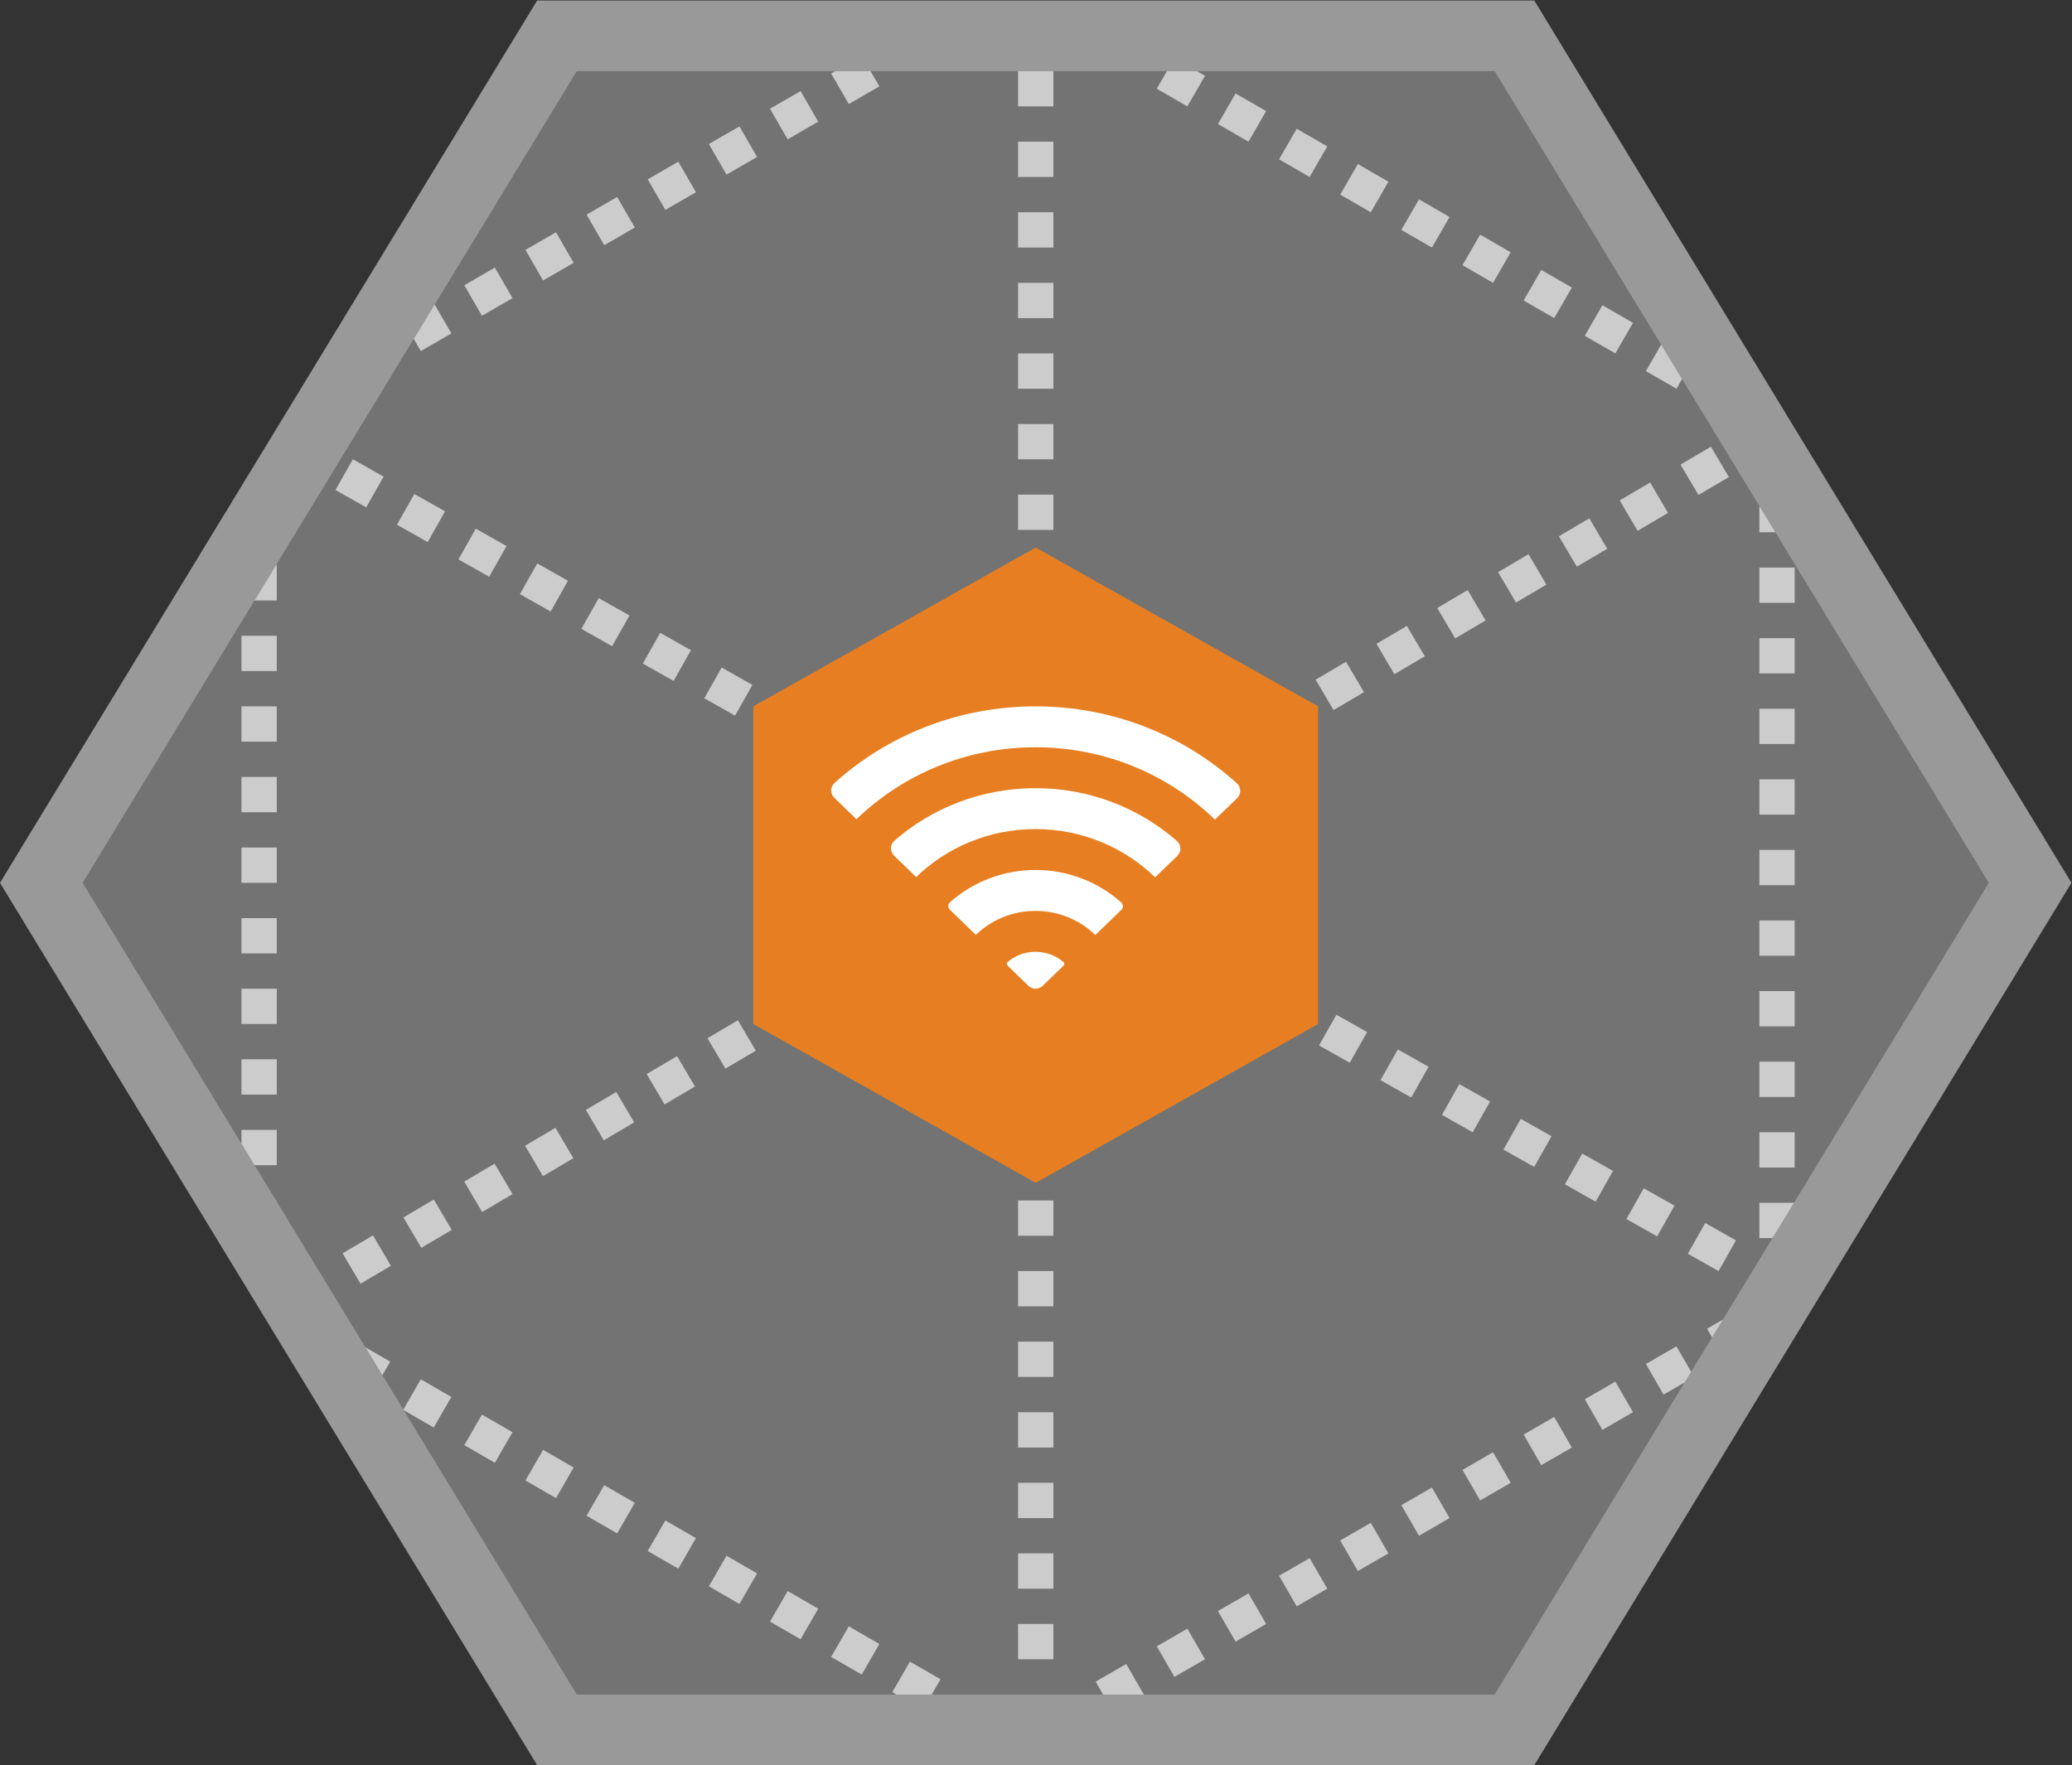 <?xml version="1.0" encoding="UTF-8" standalone="no"?>
<svg
   xmlns:dc="http://purl.org/dc/elements/1.1/"
   xmlns:cc="http://creativecommons.org/ns#"
   xmlns:rdf="http://www.w3.org/1999/02/22-rdf-syntax-ns#"
   xmlns:svg="http://www.w3.org/2000/svg"
   xmlns="http://www.w3.org/2000/svg"
   viewBox="0 0 312.974 266.667"
   height="266.667"
   width="312.974"
   xml:space="preserve"
   id="svg2"
   version="1.1"><rect x="0" y="0" width="312.974" height="266.667" fill="#333333" stroke="none"/><defs
     id="defs6"><clipPath
       id="clipPath18"
       clipPathUnits="userSpaceOnUse"><path
         id="path16"
         d="M 0,256 H 256 V 0 H 0 Z" /></clipPath><clipPath
       id="clipPath26"
       clipPathUnits="userSpaceOnUse"><path
         id="path24"
         d="M 10.634,228 H 245.365 V 28 H 10.634 Z" /></clipPath><clipPath
       id="clipPath254"
       clipPathUnits="userSpaceOnUse"><path
         id="path252"
         d="M 0,256 H 256 V 0 H 0 Z" /></clipPath></defs><g
     transform="matrix(1.333,0,0,-1.333,-14.179,304)"
     id="g10"><g
       id="g12"><g
         clip-path="url(#clipPath18)"
         id="g14"><g
           id="g20"><g
             id="g22" /><g
             id="g34"><g
               style="opacity:0.5"
               id="g32"
               clip-path="url(#clipPath26)"><g
                 id="g30"
                 transform="translate(184.496,228)"><path
                   id="path28"
                   style="fill:#ffffff;fill-opacity:1;fill-rule:nonzero;stroke:none"
                   d="m 0,0 h -4.496 -104 -4.496 l -2.338,-3.84 -56,-92 -2.532,-4.16 2.532,-4.159 56,-92 2.338,-3.841 h 4.496 104 H 0 l 2.338,3.841 56,92 2.531,4.159 -2.531,4.16 -56,92 z" /></g></g></g></g></g></g><g
       transform="translate(180,220)"
       id="g36"><path
         id="path38"
         style="fill:#737373;fill-opacity:1;fill-rule:nonzero;stroke:none"
         d="m 0,0 h -104 l -56,-92 56,-92 H 0 l 56,92 z" /></g><g
       transform="translate(160,112)"
       id="g40"><path
         id="path42"
         style="fill:#e77f22;fill-opacity:1;fill-rule:nonzero;stroke:none"
         d="M 0,0 V 36 L -32,54 -64,36 V 0 l 32,-18 z" /></g><g
       transform="translate(210,91.732)"
       id="g44"><path
         id="path46"
         style="fill:#cccccc;fill-opacity:1;fill-rule:nonzero;stroke:none"
         d="M 0,0 V -4 H 1.489 L 3.924,0 Z" /></g><g
       transform="translate(204.072,77.465)"
       id="g48"><path
         id="path50"
         style="fill:#cccccc;fill-opacity:1;fill-rule:nonzero;stroke:none"
         d="M 0,0 0.568,-0.984 1.8,1.039 Z" /></g><g
       transform="translate(200.607,75.465)"
       id="g52"><path
         id="path54"
         style="fill:#cccccc;fill-opacity:1;fill-rule:nonzero;stroke:none"
         d="m 0,0 -3.464,-2 2,-3.465 2.394,1.382 0.732,1.204 z" /></g><g
       transform="translate(42,160)"
       id="g56"><path
         id="path58"
         style="fill:#cccccc;fill-opacity:1;fill-rule:nonzero;stroke:none"
         d="M 0,0 V 4 H -0.087 L -2.521,0 Z" /></g><path
       id="path60"
       style="fill:#cccccc;fill-opacity:1;fill-rule:nonzero;stroke:none"
       d="m 42,116 h -4 v -4 h 4 z" /><path
       id="path62"
       style="fill:#cccccc;fill-opacity:1;fill-rule:nonzero;stroke:none"
       d="m 38,104 h 4 v 4 h -4 z" /><path
       id="path64"
       style="fill:#cccccc;fill-opacity:1;fill-rule:nonzero;stroke:none"
       d="m 42,124 h -4 v -4 h 4 z" /><g
       transform="translate(179.823,63.465)"
       id="g66"><path
         id="path68"
         style="fill:#cccccc;fill-opacity:1;fill-rule:nonzero;stroke:none"
         d="m 0,0 -3.464,-2 2,-3.465 3.464,2 z" /></g><g
       transform="translate(150.647,217.464)"
       id="g70"><path
         id="path72"
         style="fill:#cccccc;fill-opacity:1;fill-rule:nonzero;stroke:none"
         d="m 0,0 -2,-3.464 3.464,-2 2,3.464 z" /></g><g
       transform="translate(157.574,213.464)"
       id="g74"><path
         id="path76"
         style="fill:#cccccc;fill-opacity:1;fill-rule:nonzero;stroke:none"
         d="m 0,0 -2,-3.464 3.464,-2 2,3.464 z" /></g><g
       transform="translate(155.574,49.465)"
       id="g78"><path
         id="path80"
         style="fill:#cccccc;fill-opacity:1;fill-rule:nonzero;stroke:none"
         d="m 0,0 2,-3.465 3.464,2 -2,3.465 z" /></g><g
       transform="translate(147.183,40)"
       id="g82"><path
         id="path84"
         style="fill:#cccccc;fill-opacity:1;fill-rule:nonzero;stroke:none"
         d="m 0,0 -2,3.465 -3.465,-2 2,-3.465 z" /></g><g
       transform="translate(141.718,218)"
       id="g86"><path
         id="path88"
         style="fill:#cccccc;fill-opacity:1;fill-rule:nonzero;stroke:none"
         d="m 0,0 3.464,-2 2,3.464 L 4.536,2 H 1.154 Z" /></g><g
       transform="translate(148.647,45.465)"
       id="g90"><path
         id="path92"
         style="fill:#cccccc;fill-opacity:1;fill-rule:nonzero;stroke:none"
         d="m 0,0 2,-3.465 3.464,2 -2,3.465 z" /></g><path
       id="path94"
       style="fill:#cccccc;fill-opacity:1;fill-rule:nonzero;stroke:none"
       d="m 42,148 h -4 v -4 h 4 z" /><g
       transform="translate(68.713,194.268)"
       id="g96"><path
         id="path98"
         style="fill:#cccccc;fill-opacity:1;fill-rule:nonzero;stroke:none"
         d="m 0,0 -2,3.464 -3.464,-2 2,-3.464 z" /></g><g
       transform="translate(66.713,62.268)"
       id="g100"><path
         id="path102"
         style="fill:#cccccc;fill-opacity:1;fill-rule:nonzero;stroke:none"
         d="m 0,0 2,3.465 -3.464,2 -2,-3.465 z" /></g><g
       transform="translate(72.177,63.732)"
       id="g104"><path
         id="path106"
         style="fill:#cccccc;fill-opacity:1;fill-rule:nonzero;stroke:none"
         d="m 0,0 -2,-3.465 3.464,-2 2,3.465 z" /></g><g
       transform="translate(134.79,37.465)"
       id="g108"><path
         id="path110"
         style="fill:#cccccc;fill-opacity:1;fill-rule:nonzero;stroke:none"
         d="M 0,0 0.846,-1.465 H 5.464 L 3.464,2 Z" /></g><g
       transform="translate(58.32,71.732)"
       id="g112"><path
         id="path114"
         style="fill:#cccccc;fill-opacity:1;fill-rule:nonzero;stroke:none"
         d="m 0,0 -1.981,-3.433 0.041,-0.066 3.404,-1.966 2,3.465 z" /></g><path
       id="path116"
       style="fill:#cccccc;fill-opacity:1;fill-rule:nonzero;stroke:none"
       d="m 42,132 h -4 v -4 h 4 z" /><g
       transform="translate(70.177,199.732)"
       id="g118"><path
         id="path120"
         style="fill:#cccccc;fill-opacity:1;fill-rule:nonzero;stroke:none"
         d="m 0,0 2,-3.464 3.464,2 -2,3.464 z" /></g><g
       transform="translate(58.32,188.268)"
       id="g122"><path
         id="path124"
         style="fill:#cccccc;fill-opacity:1;fill-rule:nonzero;stroke:none"
         d="M 0,0 3.464,2 1.574,5.273 -0.796,1.379 Z" /></g><g
       transform="translate(162.503,53.465)"
       id="g126"><path
         id="path128"
         style="fill:#cccccc;fill-opacity:1;fill-rule:nonzero;stroke:none"
         d="m 0,0 2,-3.465 3.464,2 -2,3.465 z" /></g><path
       id="path130"
       style="fill:#cccccc;fill-opacity:1;fill-rule:nonzero;stroke:none"
       d="m 42,156 h -4 v -4 h 4 z" /><path
       id="path132"
       style="fill:#cccccc;fill-opacity:1;fill-rule:nonzero;stroke:none"
       d="m 42,140 h -4 v -4 h 4 z" /><g
       transform="translate(39.478,96)"
       id="g134"><path
         id="path136"
         style="fill:#cccccc;fill-opacity:1;fill-rule:nonzero;stroke:none"
         d="m 0,0 h 2.521 v 4 h -4 V 2.429 Z" /></g><g
       transform="translate(41.913,92)"
       id="g138"><path
         id="path140"
         style="fill:#cccccc;fill-opacity:1;fill-rule:nonzero;stroke:none"
         d="M 0,0 0.087,-0.142 V 0 Z" /></g><g
       transform="translate(54.856,73.732)"
       id="g142"><path
         id="path144"
         style="fill:#cccccc;fill-opacity:1;fill-rule:nonzero;stroke:none"
         d="m 0,0 -2.813,1.624 1.925,-3.162 z" /></g><path
       id="path146"
       style="fill:#cccccc;fill-opacity:1;fill-rule:nonzero;stroke:none"
       d="m 214,131.732 h -4 v -4 h 4 z" /><g
       transform="translate(82.569,57.732)"
       id="g148"><path
         id="path150"
         style="fill:#cccccc;fill-opacity:1;fill-rule:nonzero;stroke:none"
         d="m 0,0 -3.464,2 -2,-3.465 3.464,-2 z" /></g><g
       transform="translate(106.817,43.732)"
       id="g152"><path
         id="path154"
         style="fill:#cccccc;fill-opacity:1;fill-rule:nonzero;stroke:none"
         d="m 0,0 -2,-3.465 3.465,-2 2,3.465 z" /></g><g
       transform="translate(79.106,200.268)"
       id="g156"><path
         id="path158"
         style="fill:#cccccc;fill-opacity:1;fill-rule:nonzero;stroke:none"
         d="m 0,0 3.464,2 -2,3.464 -3.464,-2 z" /></g><path
       id="path160"
       style="fill:#cccccc;fill-opacity:1;fill-rule:nonzero;stroke:none"
       d="m 214,115.732 h -4 v -4 h 4 z" /><path
       id="path162"
       style="fill:#cccccc;fill-opacity:1;fill-rule:nonzero;stroke:none"
       d="m 210,95.732 h 4 v 4 h -4 z" /><path
       id="path164"
       style="fill:#cccccc;fill-opacity:1;fill-rule:nonzero;stroke:none"
       d="m 214,107.732 h -4 v -4 h 4 z" /><g
       transform="translate(84.033,52.268)"
       id="g166"><path
         id="path168"
         style="fill:#cccccc;fill-opacity:1;fill-rule:nonzero;stroke:none"
         d="m 0,0 3.464,-2 2,3.465 -3.464,2 z" /></g><g
       transform="translate(104.818,219.732)"
       id="g170"><path
         id="path172"
         style="fill:#cccccc;fill-opacity:1;fill-rule:nonzero;stroke:none"
         d="m 0,0 2,-3.464 3.464,2 -1,1.732 h -4 z" /></g><g
       transform="translate(97.89,44.268)"
       id="g174"><path
         id="path176"
         style="fill:#cccccc;fill-opacity:1;fill-rule:nonzero;stroke:none"
         d="m 0,0 3.464,-2 2,3.465 -3.464,2 z" /></g><g
       transform="translate(101.353,217.732)"
       id="g178"><path
         id="path180"
         style="fill:#cccccc;fill-opacity:1;fill-rule:nonzero;stroke:none"
         d="m 0,0 -3.464,-2 2,-3.464 3.464,2 z" /></g><g
       transform="translate(111.746,36.268)"
       id="g182"><path
         id="path184"
         style="fill:#cccccc;fill-opacity:1;fill-rule:nonzero;stroke:none"
         d="m 0,0 0.463,-0.268 h 4.001 l 1,1.733 -3.464,2 z" /></g><g
       transform="translate(87.497,209.732)"
       id="g186"><path
         id="path188"
         style="fill:#cccccc;fill-opacity:1;fill-rule:nonzero;stroke:none"
         d="m 0,0 -3.464,-2 2,-3.464 3.464,2 z" /></g><g
       transform="translate(94.426,213.732)"
       id="g190"><path
         id="path192"
         style="fill:#cccccc;fill-opacity:1;fill-rule:nonzero;stroke:none"
         d="m 0,0 -3.464,-2 2,-3.464 3.464,2 z" /></g><g
       transform="translate(90.962,48.268)"
       id="g194"><path
         id="path196"
         style="fill:#cccccc;fill-opacity:1;fill-rule:nonzero;stroke:none"
         d="m 0,0 3.464,-2 2,3.465 -3.464,2 z" /></g><g
       transform="translate(201.243,185.101)"
       id="g198"><path
         id="path200"
         style="fill:#cccccc;fill-opacity:1;fill-rule:nonzero;stroke:none"
         d="m 0,0 -2.37,3.894 -1.73,-2.995 3.464,-2 z" /></g><g
       transform="translate(185.287,197.464)"
       id="g202"><path
         id="path204"
         style="fill:#cccccc;fill-opacity:1;fill-rule:nonzero;stroke:none"
         d="m 0,0 -2,-3.464 3.464,-2 2,3.464 z" /></g><g
       transform="translate(190.216,69.465)"
       id="g206"><path
         id="path208"
         style="fill:#cccccc;fill-opacity:1;fill-rule:nonzero;stroke:none"
         d="m 0,0 2,-3.465 3.464,2 -2,3.465 z" /></g><g
       transform="translate(192.216,193.464)"
       id="g210"><path
         id="path212"
         style="fill:#cccccc;fill-opacity:1;fill-rule:nonzero;stroke:none"
         d="m 0,0 -2,-3.464 3.464,-2 2,3.464 z" /></g><g
       transform="translate(183.287,65.465)"
       id="g214"><path
         id="path216"
         style="fill:#cccccc;fill-opacity:1;fill-rule:nonzero;stroke:none"
         d="m 0,0 2,-3.465 3.464,2 -2,3.465 z" /></g><g
       transform="translate(169.431,57.465)"
       id="g218"><path
         id="path220"
         style="fill:#cccccc;fill-opacity:1;fill-rule:nonzero;stroke:none"
         d="m 0,0 2,-3.465 3.464,2 -2,3.465 z" /></g><g
       transform="translate(171.431,205.464)"
       id="g222"><path
         id="path224"
         style="fill:#cccccc;fill-opacity:1;fill-rule:nonzero;stroke:none"
         d="m 0,0 -2,-3.464 3.464,-2 2,3.464 z" /></g><g
       transform="translate(181.823,199.464)"
       id="g226"><path
         id="path228"
         style="fill:#cccccc;fill-opacity:1;fill-rule:nonzero;stroke:none"
         d="m 0,0 -3.464,2 -2,-3.464 3.464,-2 z" /></g><g
       transform="translate(210,167.732)"
       id="g230"><path
         id="path232"
         style="fill:#cccccc;fill-opacity:1;fill-rule:nonzero;stroke:none"
         d="M 0,0 H 1.815 L 0,2.982 Z" /></g><path
       id="path234"
       style="fill:#cccccc;fill-opacity:1;fill-rule:nonzero;stroke:none"
       d="m 214,147.732 h -4 v -4 h 4 z" /><path
       id="path236"
       style="fill:#cccccc;fill-opacity:1;fill-rule:nonzero;stroke:none"
       d="m 214,139.732 h -4 v -4 h 4 z" /><path
       id="path238"
       style="fill:#cccccc;fill-opacity:1;fill-rule:nonzero;stroke:none"
       d="m 214,155.732 h -4 v -4 h 4 z" /><path
       id="path240"
       style="fill:#cccccc;fill-opacity:1;fill-rule:nonzero;stroke:none"
       d="m 214,163.732 h -4 v -4 h 4 z" /><path
       id="path242"
       style="fill:#cccccc;fill-opacity:1;fill-rule:nonzero;stroke:none"
       d="m 214,123.732 h -4 v -4 h 4 z" /><g
       transform="translate(164.503,209.464)"
       id="g244"><path
         id="path246"
         style="fill:#cccccc;fill-opacity:1;fill-rule:nonzero;stroke:none"
         d="m 0,0 -2,-3.464 3.464,-2 2,3.464 z" /></g><g
       id="g248"><g
         clip-path="url(#clipPath254)"
         id="g250"><g
           transform="translate(127.976,120.183)"
           id="g256"><path
             id="path258"
             style="fill:#ffffff;fill-opacity:1;fill-rule:nonzero;stroke:none"
             d="m 0,0 c -1.202,0 -2.3,-0.429 -3.14,-1.139 -0.133,-0.112 -0.146,-0.313 -0.02,-0.434 l 2.355,-2.282 c 0.449,-0.436 1.162,-0.437 1.612,-0.002 l 2.36,2.277 C 3.292,-1.459 3.28,-1.258 3.147,-1.145 2.307,-0.432 1.205,0 0,0" /></g><g
           transform="translate(127.976,129.455)"
           id="g260"><path
             id="path262"
             style="fill:#ffffff;fill-opacity:1;fill-rule:nonzero;stroke:none"
             d="M 0,0 C -3.73,0 -7.132,-1.386 -9.687,-3.654 -9.94,-3.88 -9.954,-4.262 -9.71,-4.498 l 2.948,-2.856 c 1.732,1.678 4.124,2.718 6.762,2.718 2.646,0 5.043,-1.046 6.776,-2.733 L 9.73,-4.518 C 9.974,-4.282 9.961,-3.9 9.708,-3.675 7.151,-1.394 3.74,0 0,0" /></g><g
           transform="translate(107.689,135.207)"
           id="g264"><path
             id="path266"
             style="fill:#ffffff;fill-opacity:1;fill-rule:nonzero;stroke:none"
             d="m 0,0 c 5.198,5.037 12.374,8.157 20.287,8.157 7.936,0 15.128,-3.137 20.329,-8.198 l 2.51,2.422 c 0.49,0.473 0.48,1.238 -0.025,1.695 C 37.116,9.481 29.094,12.793 20.287,12.793 11.506,12.793 3.503,9.5 -2.476,4.122 -2.983,3.666 -2.994,2.902 -2.504,2.427 Z" /></g><g
           transform="translate(127.976,138.727)"
           id="g268"><path
             id="path270"
             style="fill:#ffffff;fill-opacity:1;fill-rule:nonzero;stroke:none"
             d="m 0,0 c -6.141,0 -11.75,-2.254 -15.99,-5.955 -0.507,-0.442 -0.517,-1.229 -0.034,-1.697 l 2.5,-2.422 c 3.464,3.358 8.248,5.438 13.524,5.438 5.29,0 10.085,-2.092 13.553,-5.466 l 2.504,2.417 c 0.493,0.476 0.484,1.246 -0.031,1.698 C 11.781,-2.269 6.159,0 0,0" /></g><path
           id="path272"
           style="fill:#cccccc;fill-opacity:1;fill-rule:nonzero;stroke:none"
           d="m 130,216 h -4 v 4 h 4 z" /><path
           id="path274"
           style="fill:#cccccc;fill-opacity:1;fill-rule:nonzero;stroke:none"
           d="m 130,208 h -4 v 4 h 4 z" /><path
           id="path276"
           style="fill:#cccccc;fill-opacity:1;fill-rule:nonzero;stroke:none"
           d="m 130,200 h -4 v 4 h 4 z" /><path
           id="path278"
           style="fill:#cccccc;fill-opacity:1;fill-rule:nonzero;stroke:none"
           d="m 130,192 h -4 v 4 h 4 z" /><path
           id="path280"
           style="fill:#cccccc;fill-opacity:1;fill-rule:nonzero;stroke:none"
           d="m 130,184 h -4 v 4 h 4 z" /><path
           id="path282"
           style="fill:#cccccc;fill-opacity:1;fill-rule:nonzero;stroke:none"
           d="m 130,176 h -4 v 4 h 4 z" /><path
           id="path284"
           style="fill:#cccccc;fill-opacity:1;fill-rule:nonzero;stroke:none"
           d="m 130,168 h -4 v 4 h 4 z" /><path
           id="path286"
           style="fill:#cccccc;fill-opacity:1;fill-rule:nonzero;stroke:none"
           d="m 130,88 h -4 v 4 h 4 z" /><path
           id="path288"
           style="fill:#cccccc;fill-opacity:1;fill-rule:nonzero;stroke:none"
           d="m 130,80 h -4 v 4 h 4 z" /><path
           id="path290"
           style="fill:#cccccc;fill-opacity:1;fill-rule:nonzero;stroke:none"
           d="m 130,72 h -4 v 4 h 4 z" /><path
           id="path292"
           style="fill:#cccccc;fill-opacity:1;fill-rule:nonzero;stroke:none"
           d="m 130,64 h -4 v 4 h 4 z" /><path
           id="path294"
           style="fill:#cccccc;fill-opacity:1;fill-rule:nonzero;stroke:none"
           d="m 130,56 h -4 v 4 h 4 z" /><path
           id="path296"
           style="fill:#cccccc;fill-opacity:1;fill-rule:nonzero;stroke:none"
           d="m 130,48 h -4 v 4 h 4 z" /><path
           id="path298"
           style="fill:#cccccc;fill-opacity:1;fill-rule:nonzero;stroke:none"
           d="m 130,40 h -4 v 4 h 4 z" /><g
           transform="translate(201.897,85.962)"
           id="g300"><path
             id="path302"
             style="fill:#cccccc;fill-opacity:1;fill-rule:nonzero;stroke:none"
             d="M 0,0 1.967,3.482 5.449,1.516 3.482,-1.968 Z" /></g><g
           transform="translate(194.931,89.897)"
           id="g304"><path
             id="path306"
             style="fill:#cccccc;fill-opacity:1;fill-rule:nonzero;stroke:none"
             d="M 0,0 1.967,3.482 5.45,1.516 3.482,-1.968 Z" /></g><g
           transform="translate(187.965,93.831)"
           id="g308"><path
             id="path310"
             style="fill:#cccccc;fill-opacity:1;fill-rule:nonzero;stroke:none"
             d="M 0,0 1.968,3.482 5.45,1.516 3.482,-1.968 Z" /></g><g
           transform="translate(180.999,97.766)"
           id="g312"><path
             id="path314"
             style="fill:#cccccc;fill-opacity:1;fill-rule:nonzero;stroke:none"
             d="M 0,0 1.968,3.482 5.45,1.516 3.483,-1.968 Z" /></g><g
           transform="translate(174.034,101.7)"
           id="g316"><path
             id="path318"
             style="fill:#cccccc;fill-opacity:1;fill-rule:nonzero;stroke:none"
             d="M 0,0 1.967,3.482 5.45,1.516 3.482,-1.968 Z" /></g><g
           transform="translate(167.068,105.635)"
           id="g320"><path
             id="path322"
             style="fill:#cccccc;fill-opacity:1;fill-rule:nonzero;stroke:none"
             d="M 0,0 1.967,3.482 5.45,1.516 3.482,-1.968 Z" /></g><g
           transform="translate(160.102,109.569)"
           id="g324"><path
             id="path326"
             style="fill:#cccccc;fill-opacity:1;fill-rule:nonzero;stroke:none"
             d="M 0,0 1.968,3.482 5.45,1.516 3.483,-1.968 Z" /></g><g
           transform="translate(90.447,148.915)"
           id="g328"><path
             id="path330"
             style="fill:#cccccc;fill-opacity:1;fill-rule:nonzero;stroke:none"
             d="M 0,0 1.967,3.483 5.45,1.516 3.483,-1.967 Z" /></g><g
           transform="translate(83.481,152.85)"
           id="g332"><path
             id="path334"
             style="fill:#cccccc;fill-opacity:1;fill-rule:nonzero;stroke:none"
             d="M 0,0 1.967,3.483 5.45,1.516 3.483,-1.967 Z" /></g><g
           transform="translate(76.516,156.785)"
           id="g336"><path
             id="path338"
             style="fill:#cccccc;fill-opacity:1;fill-rule:nonzero;stroke:none"
             d="M 0,0 1.967,3.482 5.45,1.515 3.483,-1.967 Z" /></g><g
           transform="translate(69.55,160.719)"
           id="g340"><path
             id="path342"
             style="fill:#cccccc;fill-opacity:1;fill-rule:nonzero;stroke:none"
             d="M 0,0 1.968,3.482 5.45,1.515 3.483,-1.967 Z" /></g><g
           transform="translate(62.585,164.654)"
           id="g344"><path
             id="path346"
             style="fill:#cccccc;fill-opacity:1;fill-rule:nonzero;stroke:none"
             d="M 0,0 1.967,3.482 5.45,1.515 3.483,-1.967 Z" /></g><g
           transform="translate(55.62,168.588)"
           id="g348"><path
             id="path350"
             style="fill:#cccccc;fill-opacity:1;fill-rule:nonzero;stroke:none"
             d="M 0,0 1.967,3.482 5.45,1.515 3.482,-1.967 Z" /></g><g
           transform="translate(48.654,172.523)"
           id="g352"><path
             id="path354"
             style="fill:#cccccc;fill-opacity:1;fill-rule:nonzero;stroke:none"
             d="M 0,0 1.967,3.482 5.45,1.515 3.483,-1.967 Z" /></g><g
           transform="translate(203.098,171.957)"
           id="g356"><path
             id="path358"
             style="fill:#cccccc;fill-opacity:1;fill-rule:nonzero;stroke:none"
             d="M 0,0 -2.032,3.445 1.414,5.477 3.445,2.031 Z" /></g><g
           transform="translate(196.206,167.894)"
           id="g360"><path
             id="path362"
             style="fill:#cccccc;fill-opacity:1;fill-rule:nonzero;stroke:none"
             d="M 0,0 -2.031,3.446 1.414,5.478 3.445,2.032 Z" /></g><g
           transform="translate(189.315,163.831)"
           id="g364"><path
             id="path366"
             style="fill:#cccccc;fill-opacity:1;fill-rule:nonzero;stroke:none"
             d="M 0,0 -2.031,3.445 1.414,5.477 3.446,2.031 Z" /></g><g
           transform="translate(182.424,159.767)"
           id="g368"><path
             id="path370"
             style="fill:#cccccc;fill-opacity:1;fill-rule:nonzero;stroke:none"
             d="M 0,0 -2.032,3.446 1.414,5.478 3.445,2.032 Z" /></g><g
           transform="translate(175.532,155.704)"
           id="g372"><path
             id="path374"
             style="fill:#cccccc;fill-opacity:1;fill-rule:nonzero;stroke:none"
             d="M 0,0 -2.031,3.445 1.414,5.477 3.445,2.031 Z" /></g><g
           transform="translate(168.641,151.641)"
           id="g376"><path
             id="path378"
             style="fill:#cccccc;fill-opacity:1;fill-rule:nonzero;stroke:none"
             d="M 0,0 -2.031,3.446 1.414,5.478 3.446,2.032 Z" /></g><g
           transform="translate(161.75,147.578)"
           id="g380"><path
             id="path382"
             style="fill:#cccccc;fill-opacity:1;fill-rule:nonzero;stroke:none"
             d="M 0,0 -2.032,3.445 1.414,5.477 3.445,2.031 Z" /></g><g
           transform="translate(92.836,106.945)"
           id="g384"><path
             id="path386"
             style="fill:#cccccc;fill-opacity:1;fill-rule:nonzero;stroke:none"
             d="M 0,0 -2.032,3.445 1.414,5.478 3.446,2.031 Z" /></g><g
           transform="translate(85.945,102.882)"
           id="g388"><path
             id="path390"
             style="fill:#cccccc;fill-opacity:1;fill-rule:nonzero;stroke:none"
             d="M 0,0 -2.032,3.446 1.414,5.478 3.445,2.032 Z" /></g><g
           transform="translate(79.054,98.818)"
           id="g392"><path
             id="path394"
             style="fill:#cccccc;fill-opacity:1;fill-rule:nonzero;stroke:none"
             d="M 0,0 -2.032,3.446 1.414,5.478 3.446,2.032 Z" /></g><g
           transform="translate(72.163,94.756)"
           id="g396"><path
             id="path398"
             style="fill:#cccccc;fill-opacity:1;fill-rule:nonzero;stroke:none"
             d="M 0,0 -2.032,3.445 1.414,5.477 3.445,2.031 Z" /></g><g
           transform="translate(65.271,90.692)"
           id="g400"><path
             id="path402"
             style="fill:#cccccc;fill-opacity:1;fill-rule:nonzero;stroke:none"
             d="M 0,0 -2.031,3.445 1.414,5.478 3.446,2.031 Z" /></g><g
           transform="translate(58.38,86.629)"
           id="g404"><path
             id="path406"
             style="fill:#cccccc;fill-opacity:1;fill-rule:nonzero;stroke:none"
             d="M 0,0 -2.032,3.446 1.414,5.478 3.446,2.032 Z" /></g><g
           transform="translate(51.489,82.565)"
           id="g408"><path
             id="path410"
             style="fill:#cccccc;fill-opacity:1;fill-rule:nonzero;stroke:none"
             d="M 0,0 -2.032,3.446 1.414,5.478 3.445,2.032 Z" /></g></g></g></g></svg>